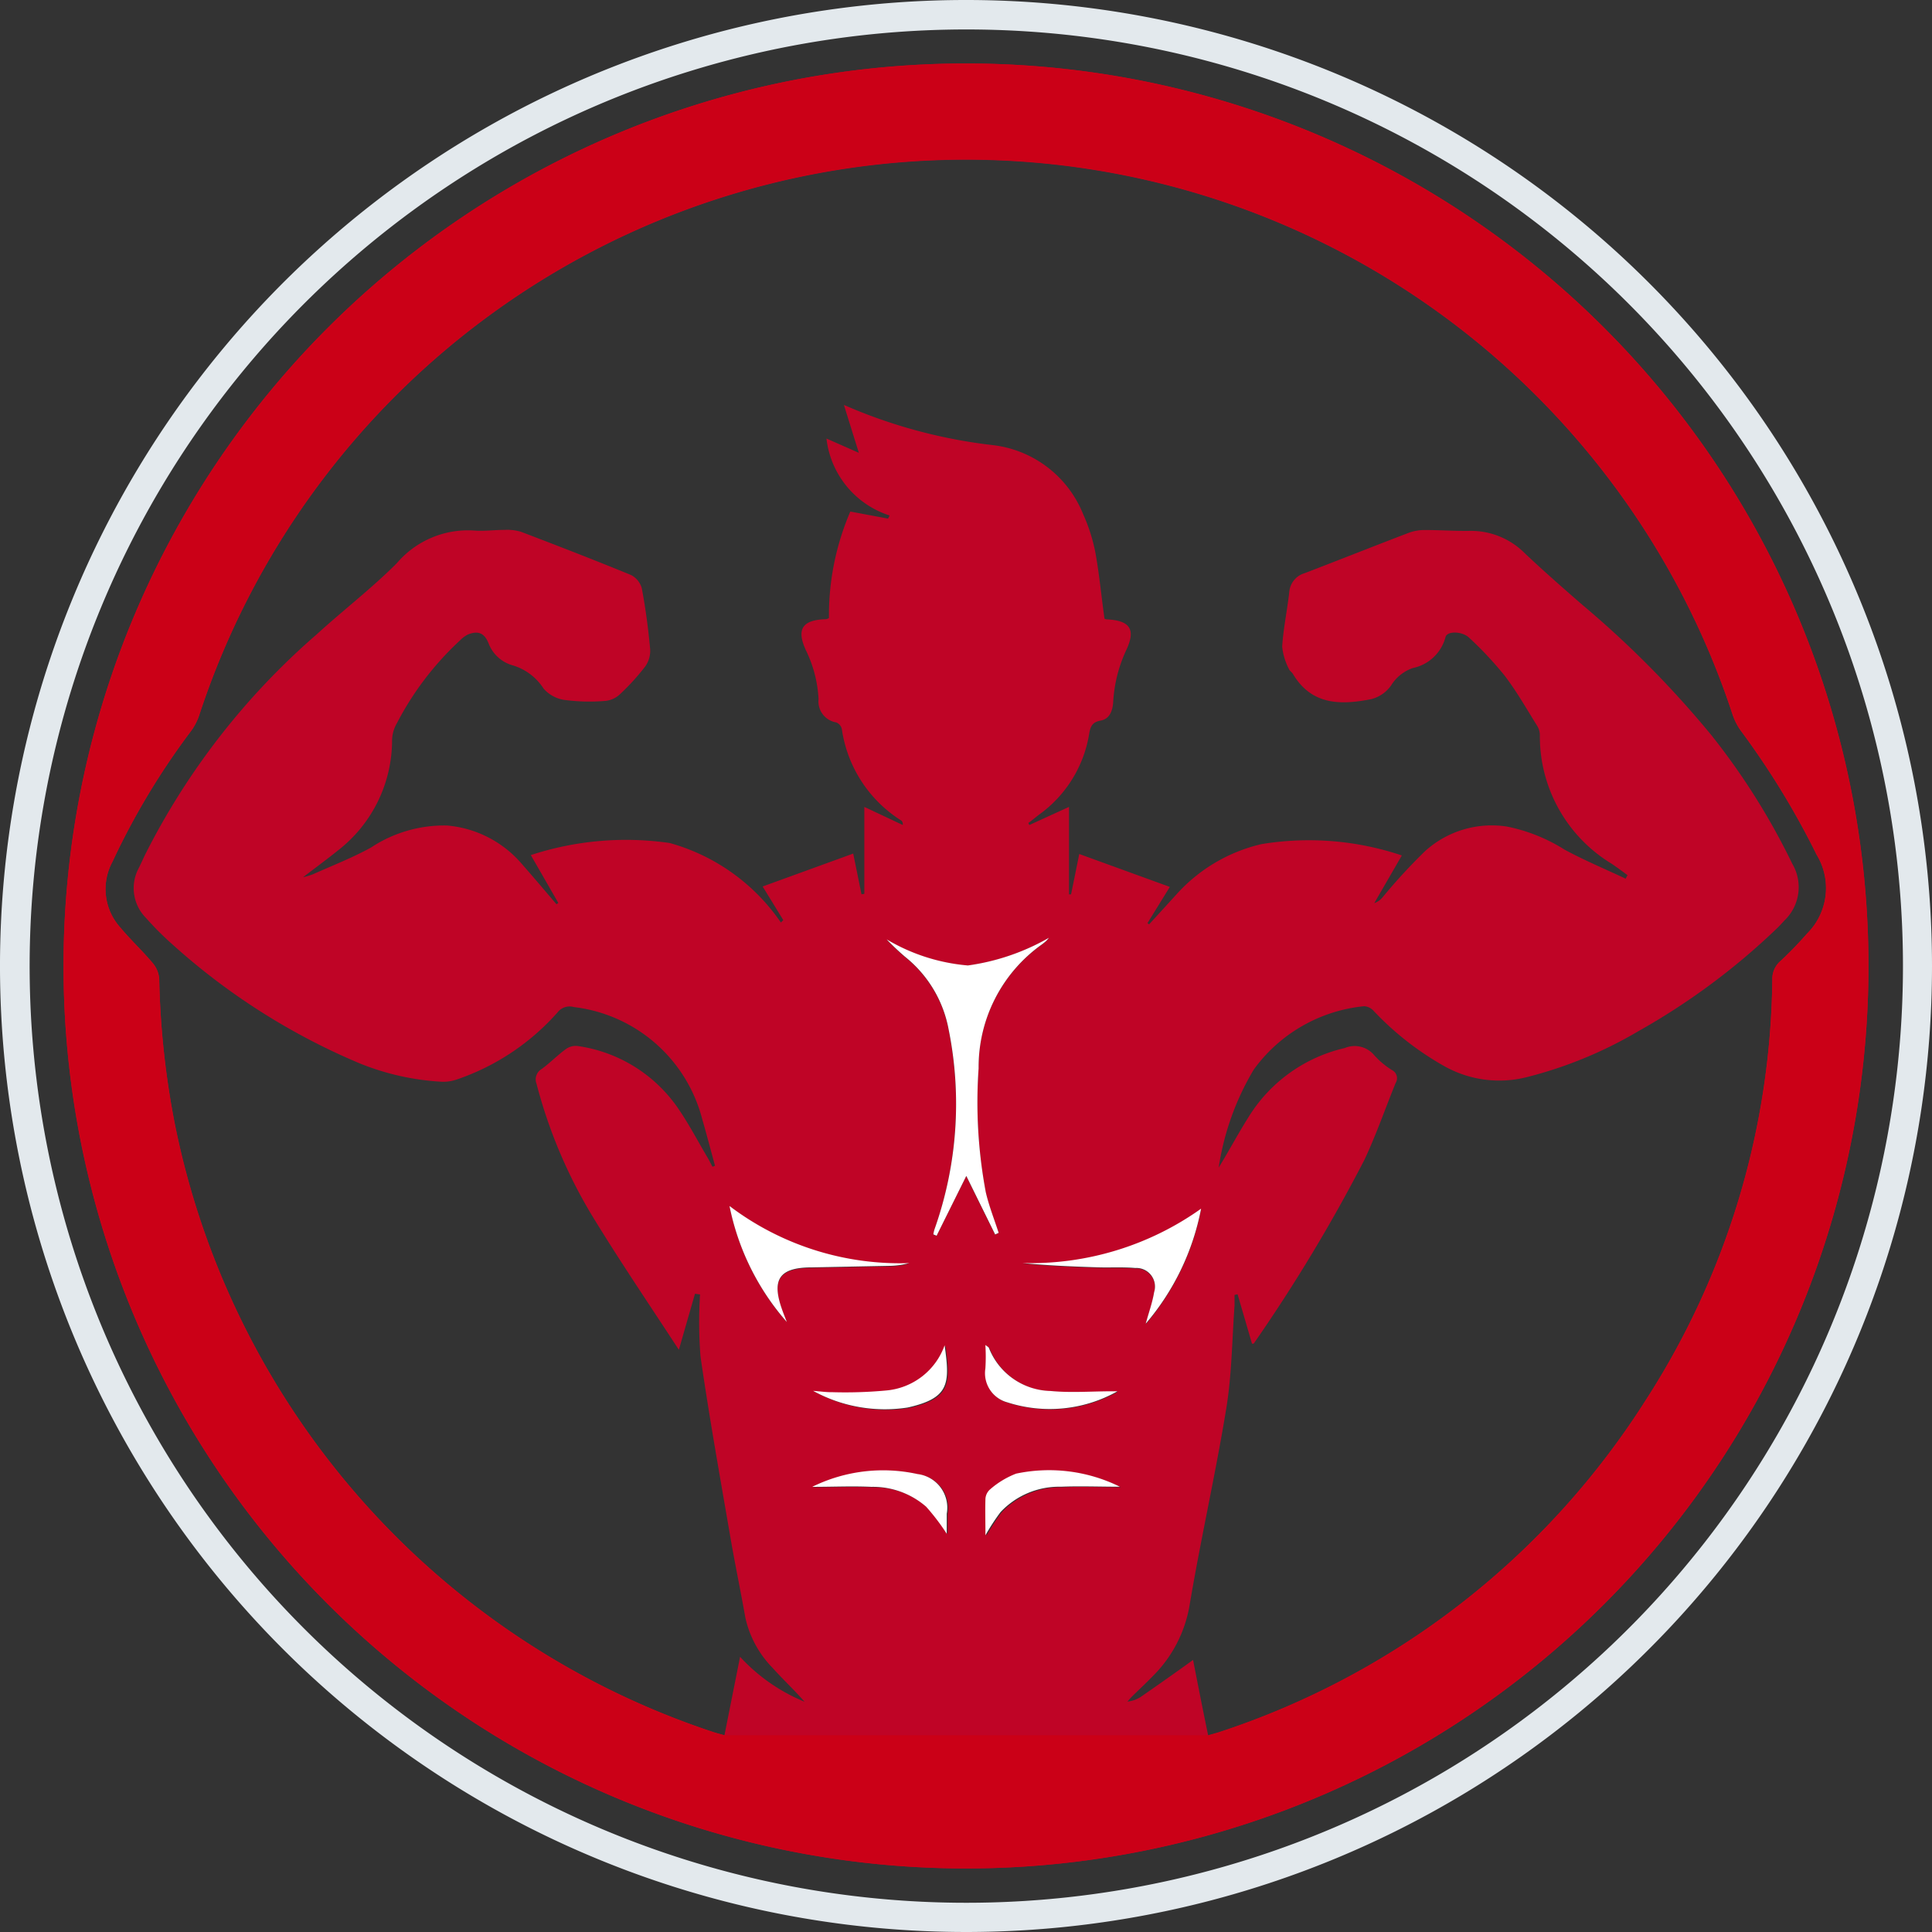 <svg xmlns="http://www.w3.org/2000/svg" xmlns:xlink="http://www.w3.org/1999/xlink" width="32" height="32" viewBox="0 0 32 32">
  <rect x="0" y="0" width="32" height="32" fill="#333333" stroke="none"/>
  <defs>
    <clipPath id="clip-path">
      <rect id="Rectangle_583" data-name="Rectangle 583" width="32" height="32.001" fill="none"/>
    </clipPath>
  </defs>
  <g id="User" transform="translate(0 0.297)">
    <g id="Group_5427" data-name="Group 5427" transform="translate(0 -0.297)">
      <g id="Group_5427-2" data-name="Group 5427" clip-path="url(#clip-path)">
        <path id="Path_4491" data-name="Path 4491" d="M32,16.01A16,16,0,1,1,16.017,0,16,16,0,0,1,32,16.01M16,.488A15.514,15.514,0,1,0,31.519,15.981,15.512,15.512,0,0,0,16,.488" transform="translate(0 0)" fill="#e3e9ed"/>
        <path id="Path_4493" data-name="Path 4493" d="M43.717,28.772a14.948,14.948,0,1,1-14.95,14.937,14.946,14.946,0,0,1,14.95-14.937m3,14.235.031.023c.15-.164.3-.328.45-.493a2.724,2.724,0,0,1,1.408-.835,4.829,4.829,0,0,1,2.328.187l-.457.79a.317.317,0,0,0,.148-.109,9.433,9.433,0,0,1,.692-.751,1.646,1.646,0,0,1,1.355-.409,2.826,2.826,0,0,1,.959.384c.328.177.673.321,1.01.48l.031-.059c-.086-.063-.172-.127-.26-.187a2.467,2.467,0,0,1-1.192-2.138.3.3,0,0,0-.048-.153c-.174-.279-.337-.567-.536-.827a5.878,5.878,0,0,0-.585-.625c-.118-.115-.372-.115-.394-.012a.707.707,0,0,1-.542.512.688.688,0,0,0-.358.286.573.573,0,0,1-.326.228c-.5.1-.989.107-1.3-.415-.018-.031-.057-.053-.068-.085a1.026,1.026,0,0,1-.111-.369c.019-.3.083-.6.117-.9a.355.355,0,0,1,.257-.317c.579-.222,1.156-.452,1.736-.673a.768.768,0,0,1,.268-.041c.244,0,.487.018.731.014a1.26,1.26,0,0,1,.918.379c.31.292.63.573.952.852a16.5,16.5,0,0,1,2.13,2.153A11.373,11.373,0,0,1,57.4,42.025a.763.763,0,0,1-.127.939c-.046.049-.09.1-.139.145A11.3,11.3,0,0,1,54.851,44.8a7,7,0,0,1-1.833.757,1.858,1.858,0,0,1-1.4-.189,4.919,4.919,0,0,1-1.147-.9.232.232,0,0,0-.161-.082,2.567,2.567,0,0,0-1.829,1.05A4.459,4.459,0,0,0,47.9,47.06c.168-.274.318-.557.488-.827a2.542,2.542,0,0,1,1.6-1.154.422.422,0,0,1,.488.118,1.367,1.367,0,0,0,.293.246.15.15,0,0,1,.063.213c-.175.428-.325.867-.523,1.284a27.188,27.188,0,0,1-1.827,3.032c0,.006-.021,0-.029.006l-.24-.821-.05.011c0,.059,0,.118,0,.176-.042.57-.045,1.147-.138,1.71-.178,1.087-.423,2.162-.606,3.249a2.16,2.16,0,0,1-.608,1.177c-.11.114-.226.221-.339.332-.03.029-.056.061-.084.092a.5.5,0,0,0,.226-.081c.288-.2.573-.4.862-.609.036.185.077.392.118.6s.086.426.132.651c.083-.024.146-.04.208-.061a13.257,13.257,0,0,0,7.036-5.485,13.093,13.093,0,0,0,2.1-6.972.39.39,0,0,1,.142-.313,6.064,6.064,0,0,0,.431-.446,1.063,1.063,0,0,0,.16-1.311,13.417,13.417,0,0,0-1.234-2.025,1.014,1.014,0,0,1-.154-.285,13.365,13.365,0,0,0-25.4,0,.952.952,0,0,1-.142.271,12.071,12.071,0,0,0-1.295,2.157.952.952,0,0,0,.13,1.09c.167.2.36.38.528.579a.465.465,0,0,1,.116.262,13.98,13.98,0,0,0,.259,2.413A13.384,13.384,0,0,0,39.532,56.41c.055.018.112.032.182.052l.259-1.3a2.984,2.984,0,0,0,1.068.744c-.17-.195-.358-.369-.528-.559a1.716,1.716,0,0,1-.454-.841c-.076-.431-.166-.86-.241-1.292-.173-1.007-.354-2.013-.5-3.024a7.172,7.172,0,0,1-.008-1.03l-.084-.011-.267.928c-.47-.721-.931-1.4-1.362-2.1a8.239,8.239,0,0,1-.995-2.305.2.2,0,0,1,.085-.246c.137-.1.257-.224.394-.325a.284.284,0,0,1,.193-.057,2.433,2.433,0,0,1,1.644.993c.193.272.347.571.518.859.029.049.053.1.08.149l.042-.016c-.07-.256-.137-.514-.211-.769A2.5,2.5,0,0,0,37.219,44.4a.251.251,0,0,0-.268.087A3.907,3.907,0,0,1,35.28,45.6a.679.679,0,0,1-.249.037,4.234,4.234,0,0,1-1.348-.3,10.972,10.972,0,0,1-3.1-1.964,5.147,5.147,0,0,1-.452-.451.7.7,0,0,1-.115-.829c.032-.066.063-.132.094-.2a11.917,11.917,0,0,1,2.853-3.668c.438-.4.908-.759,1.324-1.176a1.548,1.548,0,0,1,1.276-.542c.169.014.341-.011.511-.01a.783.783,0,0,1,.27.031c.608.232,1.216.467,1.818.714a.351.351,0,0,1,.183.221c.063.334.108.673.139,1.012a.449.449,0,0,1-.084.286,3.772,3.772,0,0,1-.417.458.413.413,0,0,1-.239.11,3.161,3.161,0,0,1-.656-.013.57.57,0,0,1-.369-.19.92.92,0,0,0-.506-.384.6.6,0,0,1-.4-.352c-.069-.183-.173-.231-.35-.16a.534.534,0,0,0-.132.1A5,5,0,0,0,34.288,39.7a.586.586,0,0,0-.079.272,2.314,2.314,0,0,1-.9,1.837c-.174.14-.354.272-.575.441A1.264,1.264,0,0,0,32.9,42.2c.321-.144.651-.272.958-.441a2.2,2.2,0,0,1,1.259-.366,1.835,1.835,0,0,1,1.25.647c.191.216.377.438.565.657l.031-.021-.456-.793a5.059,5.059,0,0,1,2.3-.2A3.3,3.3,0,0,1,40.649,43l.04-.04-.342-.557,1.5-.545.137.674.047-.007v-1.44l.638.3c0-.044-.011-.065-.029-.076a2.154,2.154,0,0,1-.982-1.517.155.155,0,0,0-.094-.107.352.352,0,0,1-.291-.387,2.086,2.086,0,0,0-.209-.806c-.164-.354-.057-.506.334-.516a.2.2,0,0,0,.047-.019,4.353,4.353,0,0,1,.354-1.764l.625.117.026-.052a1.52,1.52,0,0,1-1.046-1.274l.536.236-.247-.793a8.585,8.585,0,0,0,2.452.664,1.842,1.842,0,0,1,1.511,1.147,2.893,2.893,0,0,1,.2.624c.067.363.1.732.153,1.106a.143.143,0,0,0,.039.011c.381.018.484.163.322.507a2.337,2.337,0,0,0-.217.86c-.009.14-.054.281-.208.309-.139.025-.17.1-.19.219a2.051,2.051,0,0,1-.823,1.334c-.062.047-.123.1-.185.143l.017.034.657-.3v1.449h.034l.136-.669,1.5.545-.374.606M44.2,48.17l.056-.026c-.072-.224-.16-.444-.214-.672a8.066,8.066,0,0,1-.119-2.054,2.49,2.49,0,0,1,1.046-2.05.878.878,0,0,0,.071-.057.609.609,0,0,0,.047-.054,3.723,3.723,0,0,1-1.342.458,3.148,3.148,0,0,1-1.345-.432,4.15,4.15,0,0,0,.307.29,2.007,2.007,0,0,1,.719,1.2,6.216,6.216,0,0,1-.233,3.31.541.541,0,0,0-.02.086l.054.023.492-.991.479.972m3.41-.425a4.87,4.87,0,0,1-2.96.9c.418.041.834.058,1.251.071.206.006.414-.006.62.012a.308.308,0,0,1,.312.4c-.028.17-.088.335-.139.522a4.125,4.125,0,0,0,.916-1.9m-6.861,1.872c-.029-.077-.061-.153-.087-.231-.162-.475-.03-.664.467-.673l1.349-.026a1.311,1.311,0,0,0,.163-.016c.047-.007.092-.019.138-.029A4.677,4.677,0,0,1,39.8,47.7a4.143,4.143,0,0,0,.949,1.921m5.475,1.149h-.1c-.334,0-.67.027-1-.005a1.124,1.124,0,0,1-1.02-.712c-.006-.016-.029-.025-.059-.05a3.083,3.083,0,0,1,0,.388.5.5,0,0,0,.363.562,2.287,2.287,0,0,0,1.823-.182m.042,1.58a2.646,2.646,0,0,0-1.712-.214,1.446,1.446,0,0,0-.429.259.228.228,0,0,0-.079.156c-.009.192,0,.384,0,.606a3.473,3.473,0,0,1,.25-.385,1.332,1.332,0,0,1,1-.419c.314-.016.63,0,.976,0m-5.08-1.588a2.467,2.467,0,0,0,1.565.276c.695-.156.7-.394.613-1.031a1.131,1.131,0,0,1-.97.749,7.369,7.369,0,0,1-.889.028c-.093,0-.186-.013-.318-.022m-.011,1.588c.345,0,.661-.012.975,0a1.341,1.341,0,0,1,.906.329,3.63,3.63,0,0,1,.341.448c0-.117,0-.224,0-.332a.561.561,0,0,0-.484-.657,2.656,2.656,0,0,0-1.739.209" transform="translate(-27.715 -27.72)" fill="#bf0426"/>
        <path id="Path_4495" data-name="Path 4495" d="M403.539,429.946l-.479-.972-.492.991-.054-.023a.537.537,0,0,1,.02-.086,6.216,6.216,0,0,0,.233-3.31,2.007,2.007,0,0,0-.719-1.2,4.168,4.168,0,0,1-.307-.29,3.148,3.148,0,0,0,1.345.432,3.724,3.724,0,0,0,1.342-.458.617.617,0,0,1-.047.054.891.891,0,0,1-.071.057,2.49,2.49,0,0,0-1.046,2.051,8.064,8.064,0,0,0,.119,2.053c.053.228.141.449.213.672l-.056.026" transform="translate(-387.055 -409.497)" fill="#fff"/>
        <path id="Path_4496" data-name="Path 4496" d="M466.211,547.816a4.125,4.125,0,0,1-.916,1.9c.051-.187.111-.352.139-.522a.308.308,0,0,0-.312-.4c-.205-.018-.413-.005-.62-.011-.417-.013-.833-.03-1.251-.071a4.871,4.871,0,0,0,2.96-.9" transform="translate(-446.318 -527.792)" fill="#fff"/>
        <path id="Path_4497" data-name="Path 4497" d="M331.522,548.385a4.142,4.142,0,0,1-.949-1.921,4.677,4.677,0,0,0,2.979.946c-.046.01-.092.022-.138.029a1.3,1.3,0,0,1-.163.016l-1.349.026c-.5.009-.629.2-.467.673.026.078.058.154.087.231" transform="translate(-318.49 -526.489)" fill="#fff"/>
        <path id="Path_4498" data-name="Path 4498" d="M448.528,610.236a2.287,2.287,0,0,1-1.823.182.5.5,0,0,1-.363-.562,3.089,3.089,0,0,0,0-.388c.031.025.053.034.059.05a1.124,1.124,0,0,0,1.02.712c.331.032.667.006,1,.005h.1" transform="translate(-430.021 -587.191)" fill="#fff"/>
        <path id="Path_4499" data-name="Path 4499" d="M448.786,666.325c-.346,0-.661-.013-.976,0a1.332,1.332,0,0,0-1,.419,3.475,3.475,0,0,0-.251.385c0-.222-.006-.414,0-.606a.228.228,0,0,1,.079-.156,1.447,1.447,0,0,1,.429-.259,2.646,2.646,0,0,1,1.713.214" transform="translate(-430.237 -641.7)" fill="#fff"/>
        <path id="Path_4500" data-name="Path 4500" d="M368.482,610.336c.132.01.225.024.318.022a7.358,7.358,0,0,0,.889-.028,1.131,1.131,0,0,0,.97-.749c.089.637.082.875-.613,1.031a2.467,2.467,0,0,1-1.565-.276" transform="translate(-355.013 -587.299)" fill="#fff"/>
        <path id="Path_4501" data-name="Path 4501" d="M368.173,666.3a2.656,2.656,0,0,1,1.739-.209.561.561,0,0,1,.484.657c0,.108,0,.215,0,.332a3.629,3.629,0,0,0-.341-.448,1.341,1.341,0,0,0-.906-.329c-.314-.015-.63,0-.975,0" transform="translate(-354.715 -641.676)" fill="#fff"/>
        <path id="Path_4614" data-name="Path 4614" d="M43.717,28.772a14.948,14.948,0,1,1-14.95,14.937,14.946,14.946,0,0,1,14.95-14.937m4.009,27.69c.083-.024.146-.04.208-.061a13.257,13.257,0,0,0,7.036-5.485,13.093,13.093,0,0,0,2.1-6.972.39.39,0,0,1,.142-.313,6.064,6.064,0,0,0,.431-.446,1.063,1.063,0,0,0,.16-1.311,13.417,13.417,0,0,0-1.234-2.025,1.014,1.014,0,0,1-.154-.285,13.365,13.365,0,0,0-25.4,0,.952.952,0,0,1-.142.271,12.071,12.071,0,0,0-1.295,2.157.952.952,0,0,0,.13,1.09c.167.2.36.38.528.579a.465.465,0,0,1,.116.262,13.98,13.98,0,0,0,.259,2.413A13.384,13.384,0,0,0,39.532,56.41c.055.018.112.032.182.052" transform="translate(-27.715 -27.721)" fill="#cb0017"/>
      </g>
    </g>
  </g>
</svg>
